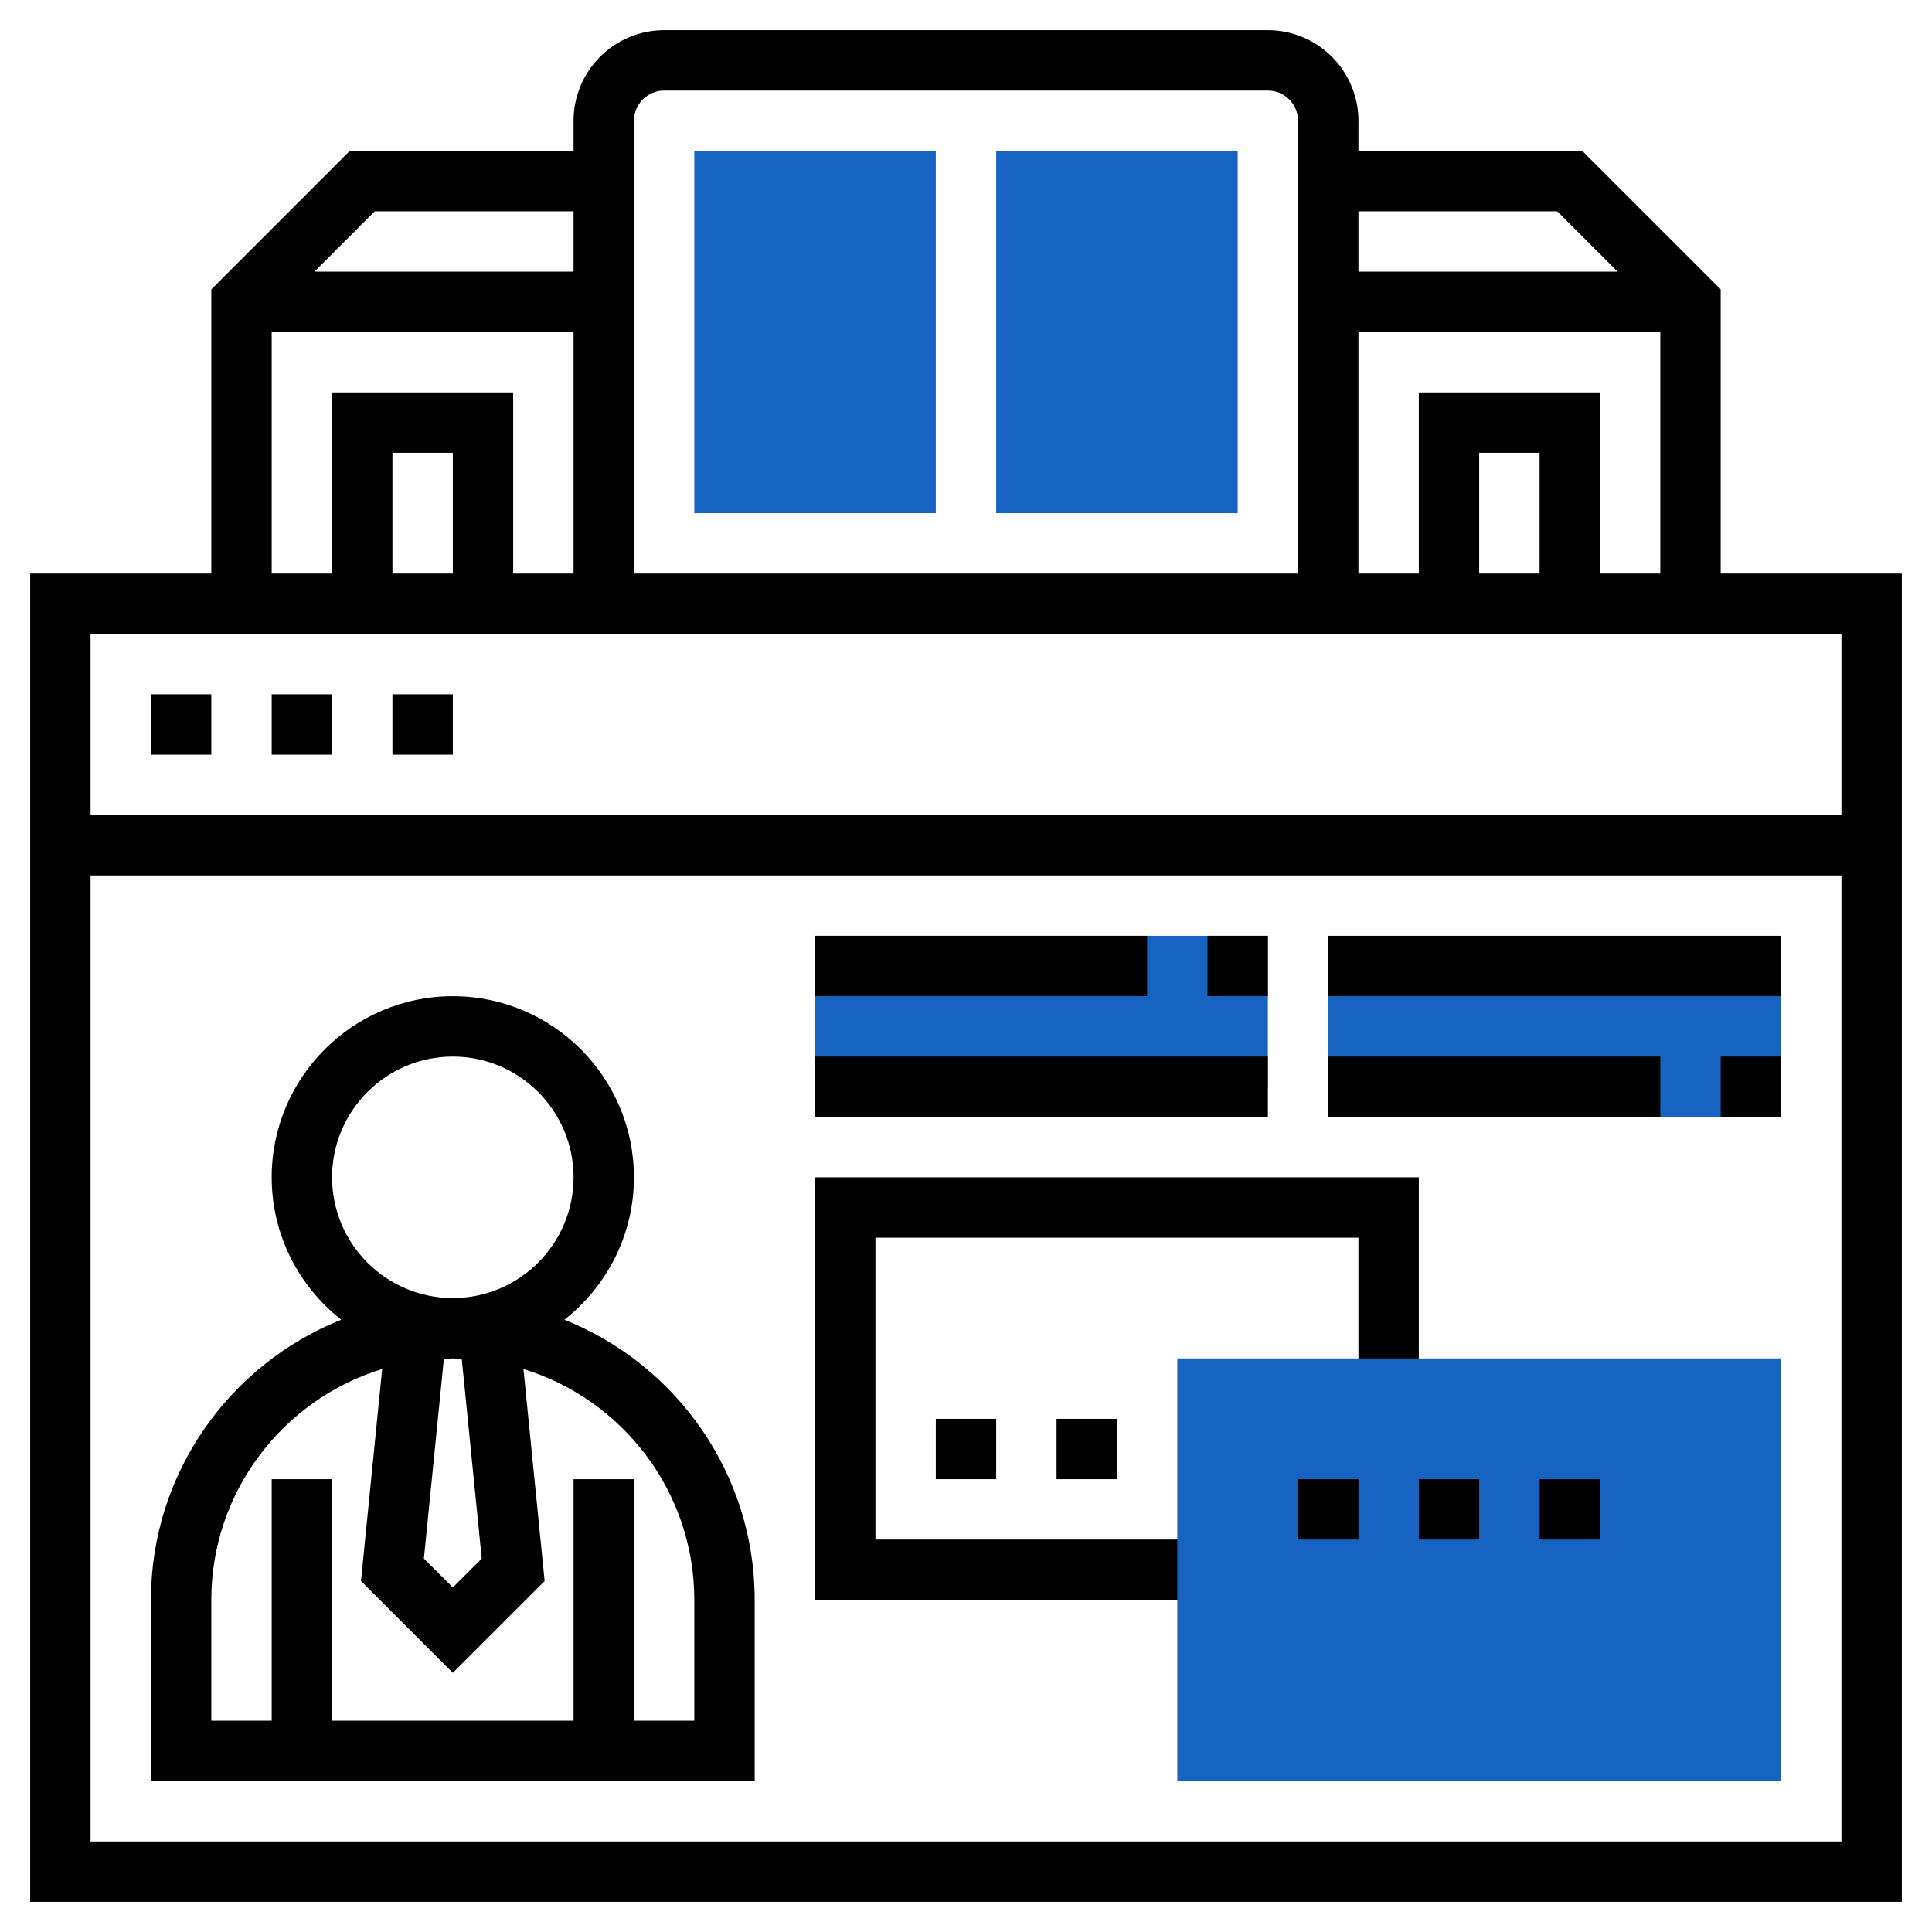 <svg xmlns="http://www.w3.org/2000/svg" version="1.1" x="0" y="0" viewBox="0 0 64 64" style="width: 35px;height: 35px;" class=""><g><g xmlns="http://www.w3.org/2000/svg" fill="#f0bc5e"><path d="m31 17h-8v-12h8z" fill="#1663c1" data-original="#f0bc5e" class=""/><path d="m41 17h-8v-12h8z" fill="#1663c1" data-original="#f0bc5e" class=""/><path d="m44 32h15v5h-15z" fill="#1663c1" data-original="#f0bc5e" class=""/><path d="m27 31h15v5h-15z" fill="#1663c1" data-original="#f0bc5e" class=""/></g><path xmlns="http://www.w3.org/2000/svg" d="m44 31h15v2h-15z" fill="#000000" data-original="#000000" class=""/><path xmlns="http://www.w3.org/2000/svg" d="m40 31h2v2h-2z" fill="#000000" data-original="#000000" class=""/><path xmlns="http://www.w3.org/2000/svg" d="m27 31h11v2h-11z" fill="#000000" data-original="#000000" class=""/><path xmlns="http://www.w3.org/2000/svg" d="m27 35h15v2h-15z" fill="#000000" data-original="#000000" class=""/><path xmlns="http://www.w3.org/2000/svg" d="m44 35h11v2h-11z" fill="#000000" data-original="#000000" class=""/><path xmlns="http://www.w3.org/2000/svg" d="m57 35h2v2h-2z" fill="#000000" data-original="#000000" class=""/><path xmlns="http://www.w3.org/2000/svg" d="m40 53h-13v-14h20v7h-2v-5h-16v10h11z" fill="#000000" data-original="#000000" class=""/><path xmlns="http://www.w3.org/2000/svg" d="m59 59h-20v-14h20z" fill="#1663c1" data-original="#f0bc5e" class=""/><path xmlns="http://www.w3.org/2000/svg" d="m43 49h2v2h-2z" fill="#000000" data-original="#000000" class=""/><path xmlns="http://www.w3.org/2000/svg" d="m47 49h2v2h-2z" fill="#000000" data-original="#000000" class=""/><path xmlns="http://www.w3.org/2000/svg" d="m51 49h2v2h-2z" fill="#000000" data-original="#000000" class=""/><path xmlns="http://www.w3.org/2000/svg" d="m31 47h2v2h-2z" fill="#000000" data-original="#000000" class=""/><path xmlns="http://www.w3.org/2000/svg" d="m35 47h2v2h-2z" fill="#000000" data-original="#000000" class=""/><path xmlns="http://www.w3.org/2000/svg" d="m25 53c0-4.208-2.616-7.81-6.304-9.283 1.4-1.1 2.304-2.803 2.304-4.717 0-3.309-2.691-6-6-6s-6 2.691-6 6c0 1.914.904 3.617 2.304 4.717-3.688 1.473-6.304 5.075-6.304 9.283v6h20zm-9.042-1.372-.958.958-.958-.958.662-6.613c.099-.004.196-.015.296-.015s.197.011.296.015zm-4.958-12.628c0-2.206 1.794-4 4-4s4 1.794 4 4-1.794 4-4 4-4-1.794-4-4zm12 18h-2v-8h-2v8h-8v-8h-2v8h-2v-4c0-3.597 2.387-6.646 5.66-7.649l-.702 7.021 3.042 3.042 3.042-3.042-.702-7.021c3.273 1.003 5.66 4.052 5.66 7.649z" fill="#000000" data-original="#000000" class=""/><path xmlns="http://www.w3.org/2000/svg" d="m57 19v-9.414l-4.586-4.586h-7.414v-1c0-1.654-1.346-3-3-3h-20c-1.654 0-3 1.346-3 3v1h-7.414l-4.586 4.586v9.414h-6v44h62v-44zm-12-12h6.586l2 2h-8.586zm0 4h10v8h-2v-6h-6v6h-2zm6 4v4h-2v-4zm-30-11c0-.551.449-1 1-1h20c.551 0 1 .449 1 1v15h-22zm-8.586 3h6.586v2h-8.586zm-3.414 4h10v8h-2v-6h-6v6h-2zm6 4v4h-2v-4zm46 46h-58v-32h58zm0-34h-58v-6h58z" fill="#000000" data-original="#000000" class=""/><path xmlns="http://www.w3.org/2000/svg" d="m5 23h2v2h-2z" fill="#000000" data-original="#000000" class=""/><path xmlns="http://www.w3.org/2000/svg" d="m9 23h2v2h-2z" fill="#000000" data-original="#000000" class=""/><path xmlns="http://www.w3.org/2000/svg" d="m13 23h2v2h-2z" fill="#000000" data-original="#000000" class=""/></g></svg>